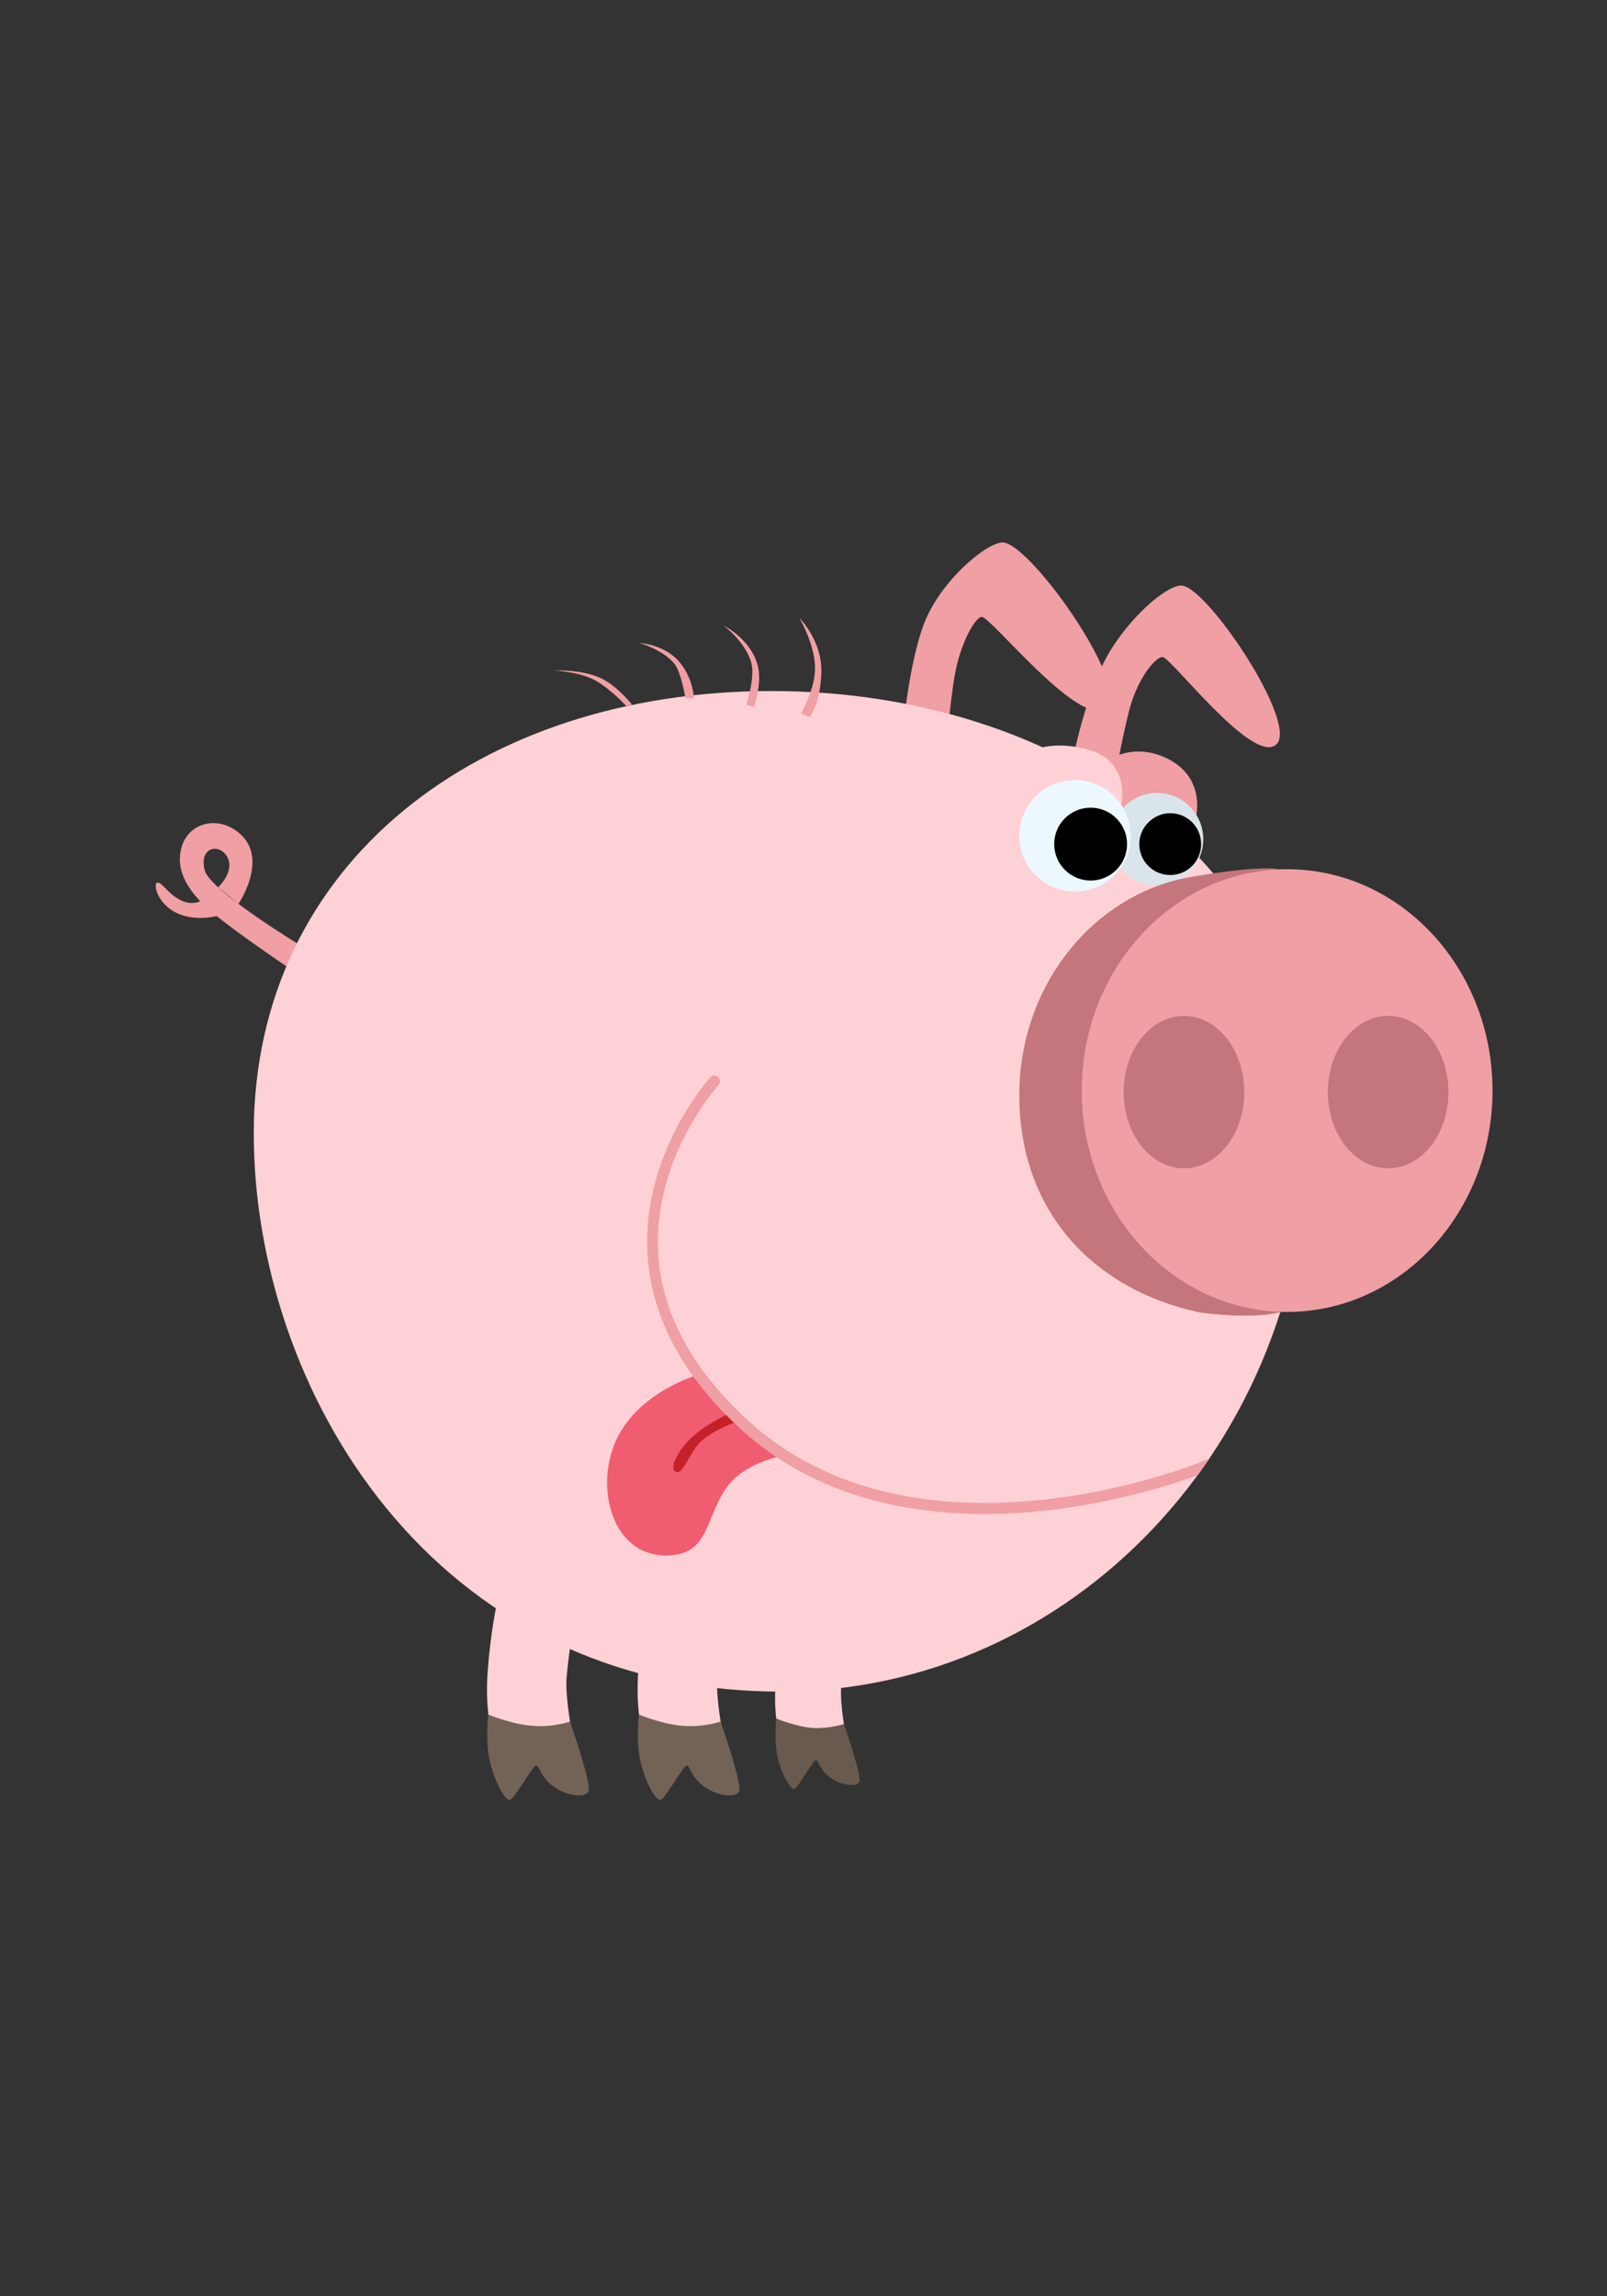 <?xml version="1.0" encoding="utf-8"?>
<!-- Generator: Adobe Illustrator 21.0.0, SVG Export Plug-In . SVG Version: 6.00 Build 0)  -->
<svg version="1.1" id="Layer_1" xmlns="http://www.w3.org/2000/svg" xmlns:xlink="http://www.w3.org/1999/xlink" x="0px" y="0px"
	 viewBox="0 0 525 750" style="enable-background:new 0 0 525 750;" xml:space="preserve">
<rect x="0" y="0" width="525" height="750" fill="#333333" stroke="none"/>
<style type="text/css">
	.st0{fill:#F09FA4;}
	.st1{fill:url(#SVGID_1_);}
	.st2{fill:#685A4E;}
	.st3{fill:url(#SVGID_2_);}
	.st4{fill:url(#SVGID_3_);}
	.st5{fill:#736357;}
	.st6{fill:url(#SVGID_4_);}
	.st7{fill:url(#SVGID_5_);}
	.st8{fill:#DAE5EB;}
	.st9{fill:#ECF8FE;}
	.st10{fill:#F05D71;}
	.st11{fill:#C42228;}
	.st12{fill:url(#SVGID_6_);}
	.st13{fill:url(#SVGID_7_);}
	.st14{fill:url(#SVGID_8_);}
</style>
<path class="st0" d="M350.3,248.8c0,0,4.6-23.7,12.5-36.4c7.9-12.7,19.5-21.9,23.6-21.1c8.8,1.5,38.3,45.8,30.4,52
	s-34.2-28.6-37-28.7c-1.9-0.1-7.1,5.4-10.2,15c-2.1,6.5-5.9,27.2-5.9,27.2L350.3,248.8z"/>
<path class="st0" d="M294.2,247.4c0,0,1.7-27.8,7.6-43.5c5.6-14.8,21.6-27.5,26.2-26.7c9.6,1.6,42,47.7,33.3,54.2
	c-8.6,6.5-37.5-29.8-40.5-29.9c-2.1-0.1-6.9,8.2-8.8,18.6c-1.9,10.5-3,27.3-3,27.3L294.2,247.4L294.2,247.4z"/>
<path class="st0" d="M98.5,309c0,0-29.8-18-31.6-24.7c-2-7.5,4.6-9.1,7.3-4.5c2.7,4.7-2.9,10-2.9,10l6.6,5.4c0,0,10.3-15,0-23.3
	c-7.2-5.8-16.5-2.9-18.6,4.9c-2.2,7.8,2.5,15,10.5,21.6s23.9,17.3,23.9,17.3L98.5,309z"/>
<path class="st0" d="M66,294.1c0,0-2.8,1.8-6.6,0.1c-4.6-2.1-6.4-6.2-8-5.9c-1.6,0.3,0.2,8,8.1,10.6c6,2,12,0.1,12,0.1L66,294.1z"/>
<linearGradient id="SVGID_1_" gradientUnits="userSpaceOnUse" x1="253.285" y1="199.83" x2="277.598" y2="199.83" gradientTransform="matrix(1 0 0 -1 0 748.83)">
	<stop  offset="0" style="stop-color:#FED1D6"/>
	<stop  offset="1" style="stop-color:#FED1D6"/>
</linearGradient>
<path class="st1" d="M277.6,531.3c0,0-2.2,12.6-2.8,19.9c-0.4,5.6,1.5,15.5,1.5,15.5h-21.7c0,0-2-6.5-1.2-16.9s2.5-18.5,2.5-18.5
	H277.6z"/>
<path class="st2" d="M275.7,563.1c0,0,6.1,17.4,5,19s-5.8,1-9.2-1.3c-3.7-2.5-4-5.7-4.9-5.9s-5.9,9.3-7.2,9.4
	c-1.2,0.1-3.9-4.5-5.3-10.1c-1.3-5.6-0.5-12.9-0.5-12.9s6.8,2.8,12.2,3.1C271.2,564.6,275.7,563.1,275.7,563.1z"/>
<linearGradient id="SVGID_2_" gradientUnits="userSpaceOnUse" x1="-136.88" y1="196.33" x2="-136.88" y2="523.13" gradientTransform="matrix(-1 0 0 -1 118.22 748.83)">
	<stop  offset="0" style="stop-color:#FED1D6"/>
	<stop  offset="1" style="stop-color:#FED1D6"/>
</linearGradient>
<path class="st3" d="M82.9,370.1c0,83.3,58,182.4,172.2,182.4c95.1,0,172.2-81.6,172.2-182.4c0-87.6-80.2-144.4-175.3-144.4
	C156.9,225.7,82.9,281.8,82.9,370.1z"/>
<linearGradient id="SVGID_3_" gradientUnits="userSpaceOnUse" x1="-55.579" y1="182.13" x2="-55.579" y2="225.03" gradientTransform="matrix(-1 0 0 -1 118.22 748.83)">
	<stop  offset="0" style="stop-color:#FED1D6"/>
	<stop  offset="1" style="stop-color:#FED1D6"/>
</linearGradient>
<path class="st4" d="M188.5,523.8c0,0-2.7,15.3-3.4,24.1c-0.5,6.8,1.9,18.8,1.9,18.8h-26.2c0,0-2.4-7.9-1.5-20.5
	c0.9-12.7,3-22.4,3-22.4L188.5,523.8L188.5,523.8z"/>
<path class="st5" d="M186.2,562.3c0,0,7.4,21,6,23s-7.1,1.2-11.1-1.6c-4.5-3.1-4.9-6.9-5.9-7.1c-1-0.2-7.2,11.2-8.7,11.3
	s-4.7-5.4-6.4-12.3c-1.6-6.8-0.6-15.6-0.6-15.6s8.3,3.4,14.8,3.7C180.7,564.2,186.2,562.3,186.2,562.3z"/>
<linearGradient id="SVGID_4_" gradientUnits="userSpaceOnUse" x1="-104.779" y1="182.13" x2="-104.779" y2="225.03" gradientTransform="matrix(-1 0 0 -1 118.22 748.83)">
	<stop  offset="0" style="stop-color:#FED1D6"/>
	<stop  offset="1" style="stop-color:#FED1D6"/>
</linearGradient>
<path class="st6" d="M237.7,523.8c0,0-2.7,15.3-3.4,24.1c-0.5,6.8,1.9,18.8,1.9,18.8H210c0,0-2.4-7.9-1.5-20.5
	c0.9-12.7,3-22.4,3-22.4L237.7,523.8L237.7,523.8z"/>
<path class="st0" d="M390.7,267c0,0,3.7-13.9-10.8-19.9c-23-9.5-37.7,25.3-37.7,25.3l38.9,0.1L390.7,267z"/>
<linearGradient id="SVGID_5_" gradientUnits="userSpaceOnUse" x1="318.197" y1="483.28" x2="366.651" y2="483.28" gradientTransform="matrix(1 0 0 -1 0 748.83)">
	<stop  offset="0" style="stop-color:#FED1D6"/>
	<stop  offset="1" style="stop-color:#FED1D6"/>
</linearGradient>
<path class="st7" d="M366.3,262.8c0,0,3.5-14.5-11.6-18.2c-16-3.9-26.1,2.8-32.9,16.4c-5.6,11.3-3,26.6-3,26.6h21.7L366.3,262.8z"/>
<path class="st5" d="M235.4,562.3c0,0,7.4,21,6,23s-7.1,1.2-11.1-1.6c-4.5-3.1-4.9-6.9-5.9-7.1c-1-0.2-7.2,11.2-8.7,11.3
	s-4.7-5.4-6.4-12.3c-1.6-6.8-0.6-15.6-0.6-15.6s8.3,3.4,14.7,3.7C229.9,564.2,235.4,562.3,235.4,562.3z"/>
<ellipse class="st8" cx="378" cy="274.1" rx="15.1" ry="15.1"/>
<path d="M372.2,275.7c0,5.6,4.5,10.1,10.1,10.1s10.1-4.5,10.1-10.1s-4.5-10.1-10.1-10.1C376.9,265.6,372.2,270.1,372.2,275.7z"/>
<circle class="st9" cx="351.2" cy="273" r="18.2"/>
<circle cx="356.3" cy="275.7" r="11.9"/>
<path class="st10" d="M228.2,449c0,0-22.2,6.1-28.2,24.7c-5.2,16,1.9,36.3,20.1,34.2c12.1-1.4,10.5-13.7,18.1-23.1
	c6-7.4,17.8-9.4,17.8-9.4s-10.2-6.6-16.4-13.2C233.6,455.6,228.2,449,228.2,449z"/>
<path class="st11" d="M238.9,461.3c0,0-7.3,3.3-12.4,7.7c-4.5,3.9-8.4,10.8-5.6,11.8c2.4,0.8,4.4-6.6,8.1-10
	c4.5-4.1,12.5-6.8,12.5-6.8L238.9,461.3z"/>
<linearGradient id="SVGID_6_" gradientUnits="userSpaceOnUse" x1="-281.88" y1="319.117" x2="-281.88" y2="465.215" gradientTransform="matrix(-1 0 0 -1 118.22 748.83)">
	<stop  offset="6.590545e-03" style="stop-color:#C4767C"/>
	<stop  offset="1" style="stop-color:#C4767C"/>
</linearGradient>
<path class="st12" d="M384.8,287.3c-29.7,7.4-51.8,36.1-51.8,70.4c0,37.1,23.2,63,58.2,70.8c2.5,0.6,19.1,2.4,27.2,0
	c3.8-1.1,48.8-30.9,48.8-70.8s-49.7-73.8-49.7-73.8C411.4,282.6,389.7,286.1,384.8,287.3z"/>
<g>
	<ellipse class="st0" cx="420.5" cy="356.2" rx="67.1" ry="72.3"/>
	<ellipse class="st0" cx="420.5" cy="355.7" rx="66.7" ry="71.6"/>
	<ellipse class="st0" cx="420.5" cy="355.1" rx="66.4" ry="71"/>
	<ellipse class="st0" cx="420.5" cy="354.5" rx="66.1" ry="70.3"/>
	<ellipse class="st0" cx="420.5" cy="353.9" rx="65.8" ry="69.7"/>
	<ellipse class="st0" cx="420.5" cy="353.3" rx="65.5" ry="69"/>
	<ellipse class="st0" cx="420.5" cy="352.7" rx="65.2" ry="68.4"/>
	<ellipse class="st0" cx="420.5" cy="352.1" rx="64.9" ry="67.8"/>
	<ellipse class="st0" cx="420.5" cy="351.5" rx="64.5" ry="67.1"/>
	<ellipse class="st0" cx="420.5" cy="350.9" rx="64.2" ry="66.5"/>
	<ellipse class="st0" cx="420.5" cy="350.3" rx="63.9" ry="65.8"/>
	<ellipse class="st0" cx="420.5" cy="349.7" rx="63.6" ry="65.2"/>
	<ellipse class="st0" cx="420.5" cy="349.1" rx="63.3" ry="64.5"/>
	<ellipse class="st0" cx="420.5" cy="348.6" rx="63" ry="63.9"/>
	<ellipse class="st0" cx="420.5" cy="348" rx="62.6" ry="63.2"/>
	<ellipse class="st0" cx="420.5" cy="347.4" rx="62.3" ry="62.6"/>
	<ellipse class="st0" cx="420.5" cy="346.8" rx="62" ry="61.9"/>
	<ellipse class="st0" cx="420.5" cy="346.2" rx="61.7" ry="61.3"/>
	<ellipse class="st0" cx="420.5" cy="345.6" rx="61.4" ry="60.7"/>
	<ellipse class="st0" cx="420.5" cy="345" rx="61.1" ry="60"/>
	<ellipse class="st0" cx="420.5" cy="344.4" rx="60.8" ry="59.4"/>
	<ellipse class="st0" cx="420.5" cy="343.8" rx="60.4" ry="58.7"/>
	<ellipse class="st0" cx="420.5" cy="343.2" rx="60.1" ry="58.1"/>
	<ellipse class="st0" cx="420.5" cy="342.6" rx="59.8" ry="57.4"/>
	<ellipse class="st0" cx="420.5" cy="342" rx="59.5" ry="56.8"/>
	<ellipse class="st0" cx="420.5" cy="341.4" rx="59.2" ry="56.1"/>
	<ellipse class="st0" cx="420.5" cy="340.9" rx="58.9" ry="55.5"/>
	<ellipse class="st0" cx="420.5" cy="340.3" rx="58.5" ry="54.8"/>
	<ellipse class="st0" cx="420.5" cy="339.7" rx="58.2" ry="54.2"/>
	<ellipse class="st0" cx="420.5" cy="339.1" rx="57.9" ry="53.6"/>
	<ellipse class="st0" cx="420.5" cy="338.5" rx="57.6" ry="52.9"/>
	<ellipse class="st0" cx="420.5" cy="337.9" rx="57.3" ry="52.3"/>
	<ellipse class="st0" cx="420.5" cy="337.3" rx="57" ry="51.6"/>
	<ellipse class="st0" cx="420.5" cy="336.7" rx="56.6" ry="51"/>
	<ellipse class="st0" cx="420.5" cy="336.1" rx="56.3" ry="50.3"/>
	<ellipse class="st0" cx="420.5" cy="335.5" rx="56" ry="49.7"/>
	<ellipse class="st0" cx="420.5" cy="334.9" rx="55.7" ry="49"/>
	<ellipse class="st0" cx="420.5" cy="334.3" rx="55.4" ry="48.4"/>
	<ellipse class="st0" cx="420.5" cy="333.8" rx="55.1" ry="47.7"/>
	<ellipse class="st0" cx="420.5" cy="333.2" rx="54.8" ry="47.1"/>
	<ellipse class="st0" cx="420.5" cy="332.6" rx="54.4" ry="46.4"/>
	<ellipse class="st0" cx="420.5" cy="332" rx="54.1" ry="45.8"/>
	<ellipse class="st0" cx="420.5" cy="331.4" rx="53.8" ry="45.2"/>
	<ellipse class="st0" cx="420.5" cy="330.8" rx="53.5" ry="44.5"/>
	<ellipse class="st0" cx="420.5" cy="330.2" rx="53.2" ry="43.9"/>
	<ellipse class="st0" cx="420.5" cy="329.6" rx="52.9" ry="43.2"/>
	<ellipse class="st0" cx="420.5" cy="329" rx="52.5" ry="42.6"/>
	<ellipse class="st0" cx="420.5" cy="328.4" rx="52.2" ry="41.9"/>
	<ellipse class="st0" cx="420.5" cy="327.8" rx="51.9" ry="41.3"/>
	<ellipse class="st0" cx="420.5" cy="327.2" rx="51.6" ry="40.6"/>
	<ellipse class="st0" cx="420.5" cy="326.6" rx="51.3" ry="40"/>
	<ellipse class="st0" cx="420.5" cy="326.1" rx="51" ry="39.3"/>
	<ellipse class="st0" cx="420.5" cy="325.8" rx="50.4" ry="38.9"/>
	<ellipse class="st0" cx="420.5" cy="325.6" rx="49.9" ry="38.5"/>
	<ellipse class="st0" cx="420.5" cy="325.4" rx="49.4" ry="38.1"/>
	<ellipse class="st0" cx="420.5" cy="325.2" rx="48.8" ry="37.7"/>
	<ellipse class="st0" cx="420.5" cy="325" rx="48.3" ry="37.3"/>
	<ellipse class="st0" cx="420.5" cy="324.8" rx="47.8" ry="36.9"/>
	<ellipse class="st0" cx="420.5" cy="324.6" rx="47.3" ry="36.5"/>
	<ellipse class="st0" cx="420.5" cy="324.4" rx="46.7" ry="36.1"/>
	<ellipse class="st0" cx="420.5" cy="324.1" rx="46.2" ry="35.7"/>
	<ellipse class="st0" cx="420.5" cy="323.9" rx="45.7" ry="35.3"/>
	<ellipse class="st0" cx="420.5" cy="323.7" rx="45.1" ry="34.8"/>
	<ellipse class="st0" cx="420.5" cy="323.5" rx="44.6" ry="34.4"/>
	<ellipse class="st0" cx="420.5" cy="323.3" rx="44.1" ry="34"/>
	<ellipse class="st0" cx="420.5" cy="323.1" rx="43.5" ry="33.6"/>
	<ellipse class="st0" cx="420.5" cy="322.9" rx="43" ry="33.2"/>
	<ellipse class="st0" cx="420.5" cy="322.7" rx="42.5" ry="32.8"/>
	<ellipse class="st0" cx="420.5" cy="322.4" rx="42" ry="32.4"/>
	<ellipse class="st0" cx="420.5" cy="322.2" rx="41.4" ry="32"/>
	<ellipse class="st0" cx="420.5" cy="322" rx="40.9" ry="31.6"/>
	<ellipse class="st0" cx="420.5" cy="321.8" rx="40.4" ry="31.2"/>
	<ellipse class="st0" cx="420.5" cy="321.6" rx="39.8" ry="30.8"/>
	<ellipse class="st0" cx="420.5" cy="321.4" rx="39.3" ry="30.3"/>
	<ellipse class="st0" cx="420.5" cy="321.2" rx="38.8" ry="29.9"/>
	<ellipse class="st0" cx="420.5" cy="321" rx="38.2" ry="29.5"/>
	<ellipse class="st0" cx="420.5" cy="320.7" rx="37.7" ry="29.1"/>
	<ellipse class="st0" cx="420.5" cy="320.5" rx="37.2" ry="28.7"/>
	<ellipse class="st0" cx="420.5" cy="320.3" rx="36.7" ry="28.3"/>
	<ellipse class="st0" cx="420.5" cy="320.1" rx="36.1" ry="27.9"/>
	<ellipse class="st0" cx="420.5" cy="319.9" rx="35.6" ry="27.5"/>
	<ellipse class="st0" cx="420.5" cy="319.7" rx="35.1" ry="27.1"/>
	<ellipse class="st0" cx="420.5" cy="319.5" rx="34.5" ry="26.7"/>
	<ellipse class="st0" cx="420.5" cy="319.3" rx="34" ry="26.3"/>
	<ellipse class="st0" cx="420.5" cy="319.1" rx="33.5" ry="25.8"/>
	<ellipse class="st0" cx="420.5" cy="318.8" rx="33" ry="25.4"/>
	<ellipse class="st0" cx="420.5" cy="318.6" rx="32.4" ry="25"/>
	<ellipse class="st0" cx="420.5" cy="318.4" rx="31.9" ry="24.6"/>
	<ellipse class="st0" cx="420.5" cy="318.2" rx="31.4" ry="24.2"/>
	<ellipse class="st0" cx="420.5" cy="318" rx="30.8" ry="23.8"/>
	<ellipse class="st0" cx="420.5" cy="317.8" rx="30.3" ry="23.4"/>
	<ellipse class="st0" cx="420.5" cy="317.6" rx="29.8" ry="23"/>
	<ellipse class="st0" cx="420.5" cy="317.4" rx="29.2" ry="22.6"/>
	<ellipse class="st0" cx="420.5" cy="317.1" rx="28.7" ry="22.2"/>
	<ellipse class="st0" cx="420.5" cy="316.9" rx="28.2" ry="21.8"/>
	<ellipse class="st0" cx="420.5" cy="316.7" rx="27.7" ry="21.3"/>
	<ellipse class="st0" cx="420.5" cy="316.5" rx="27.1" ry="20.9"/>
	<ellipse class="st0" cx="420.5" cy="316.3" rx="26.6" ry="20.5"/>
	<ellipse class="st0" cx="420.5" cy="316.1" rx="26.1" ry="20.1"/>
	<ellipse class="st0" cx="420.5" cy="315.9" rx="25.5" ry="19.7"/>
	<ellipse class="st0" cx="420.5" cy="315.7" rx="25" ry="19.3"/>
	<ellipse class="st0" cx="420.5" cy="315.4" rx="24.5" ry="18.9"/>
	<ellipse class="st0" cx="420.5" cy="315.2" rx="23.9" ry="18.5"/>
</g>
<path class="st0" d="M321.6,494.5c32.6,0,61.1-9.5,69.7-12.7c0,0,1.6-2.2,2.1-2.9c0.5-0.7,1.8-2.6,1.8-2.6s-1.7,0.7-2.6,1.1
	s-93.7,38.3-149.7-14.8c-23.9-22.7-32.6-47.7-25.7-74.5c5.1-20,17.4-33.5,17.5-33.7c0.7-0.7,0.6-1.9-0.1-2.6
	c-0.8-0.7-1.9-0.6-2.6,0.1c-0.5,0.6-51.2,56.9,8.4,113.4C264.1,487.8,294.3,494.5,321.6,494.5L321.6,494.5z"/>
<path class="st0" d="M264.4,234.2c0,0,3.3-3.2,3.9-13.7c0.7-11.1-7.2-18.7-7.2-18.7s5.8,9.5,5.1,18c-0.5,6.2-4.5,13.2-4.5,13.2
	L264.4,234.2z"/>
<path class="st0" d="M246.3,230.9c0,0,2.6-7.2,1.4-12.9c-2-9.1-11.3-13.7-11.3-13.7s7.3,5.4,9.1,12.4c1.2,4.8-1.7,13.5-1.7,13.5
	L246.3,230.9z"/>
<path class="st0" d="M226.7,228.1c0,0-0.2-6.9-5.1-12.3c-4.9-5.4-12.7-5.8-12.7-5.8s7.8,2.2,11.5,6.9c2.2,2.9,3.5,11.1,3.5,11.1h2.8
	V228.1z"/>
<path class="st0" d="M206.5,230.2c0,0-4.5-5.9-10-8.6c-6.4-3.1-15.6-2.6-15.6-2.6s8.8,0.3,14.2,3.6c5.1,3.1,9.5,8,9.5,8L206.5,230.2
	z"/>
<linearGradient id="SVGID_7_" gradientUnits="userSpaceOnUse" x1="-288.234" y1="392.13" x2="-248.834" y2="392.13" gradientTransform="matrix(-1 0 0 -1 118.22 748.83)">
	<stop  offset="6.590545e-03" style="stop-color:#C4767C"/>
	<stop  offset="1" style="stop-color:#C4767C"/>
</linearGradient>
<ellipse class="st13" cx="386.8" cy="356.7" rx="19.7" ry="24.9"/>
<linearGradient id="SVGID_8_" gradientUnits="userSpaceOnUse" x1="-354.98" y1="392.13" x2="-315.58" y2="392.13" gradientTransform="matrix(-1 0 0 -1 118.22 748.83)">
	<stop  offset="6.590545e-03" style="stop-color:#C4767C"/>
	<stop  offset="1" style="stop-color:#C4767C"/>
</linearGradient>
<ellipse class="st14" cx="453.5" cy="356.7" rx="19.7" ry="24.9"/>
</svg>
